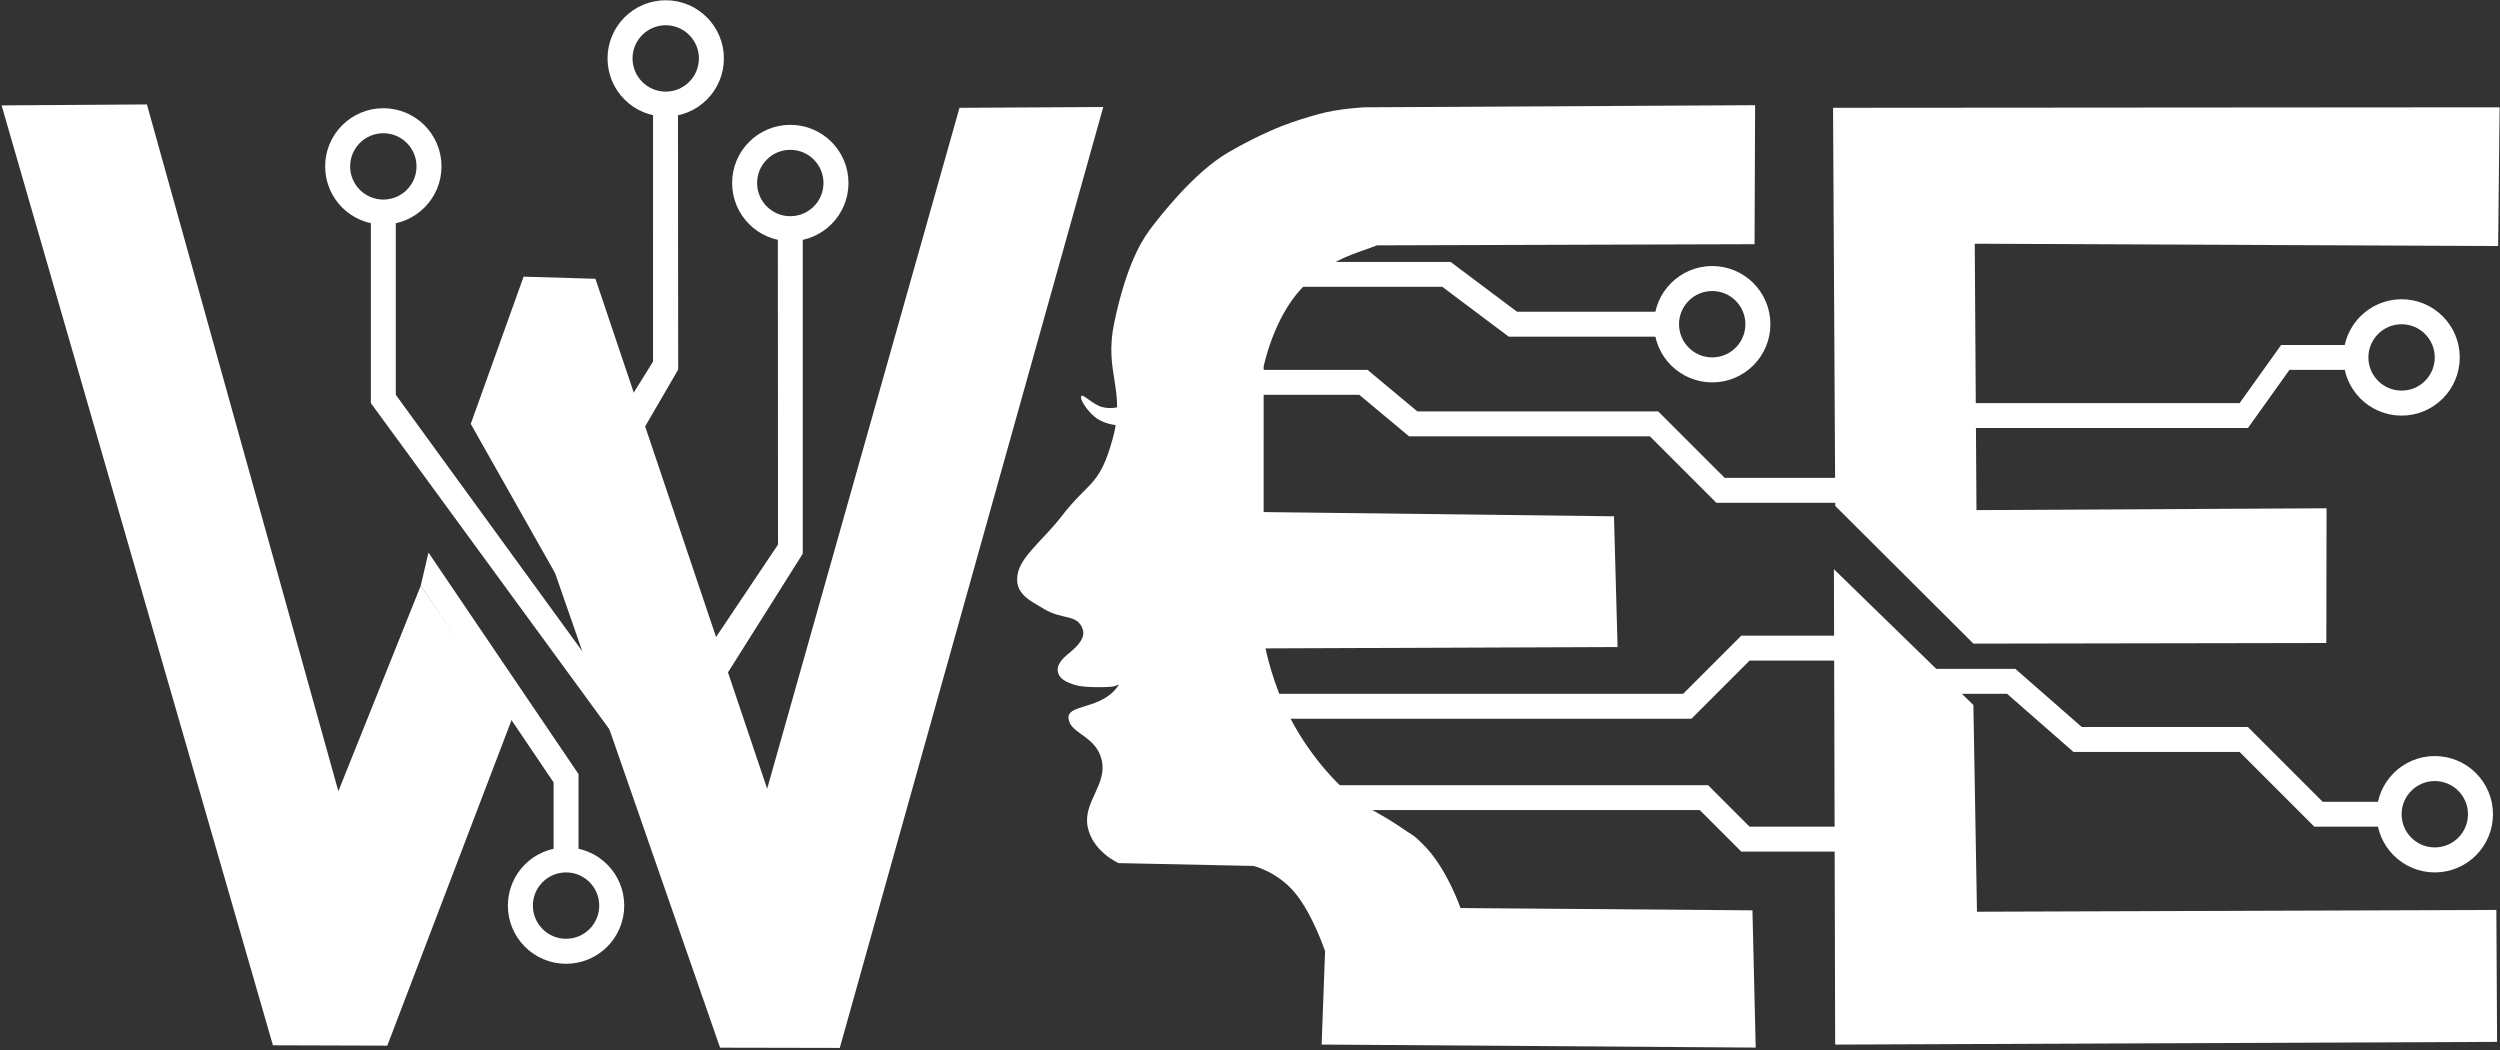 <svg width="900" height="378" viewBox="0 0 900 378" fill="none" xmlns="http://www.w3.org/2000/svg">
<rect x="0" y="0" width="900" height="378" fill="#333333" stroke="none"/>
<path d="M0.577 37.942L98.254 376.302L139.429 376.433L184.344 258.74L151.454 210.9L121.808 284.841L52.889 37.594" fill="white"/>
<path d="M169.471 152.598L188.503 99.597L214.355 100.36L276.176 283.949L345.417 38.813L397.177 38.526L302.319 377.25L259.227 377.162L199.859 206.379" fill="white"/>
<path d="M659.9 38.807L660.69 182.141L710.43 231.706L837.48 231.481L837.56 182.982L711.53 183.64L710.91 87.738L899.33 88.568L899.86 38.628" fill="white"/>
<path d="M660.21 204.92L710.42 253.804L711.71 328.222L898.69 327.576L898.95 375.076L660.66 376.054" fill="white"/>
<path d="M631.64 87.909L631.84 37.871L491 38.634C491 38.634 481.564 39.119 474.615 41.108C470.911 42.169 466.231 43.484 461.585 45.325C454.652 48.074 447.555 51.696 441.973 54.982C429.742 62.181 417.498 77.94 413.923 82.712C409.806 88.209 404.928 98.069 401.132 116.163C397.335 134.257 405.393 140.177 400.616 157.759C395.839 175.341 392.066 172.948 382.042 186.013C375.723 194.249 367.452 200.192 366.327 206.775C365.133 213.765 370.756 216.127 375.574 219.08C382.491 223.32 387.75 220.899 389.752 226.443C390.815 229.389 388.262 232.304 385.437 234.647C383.348 236.379 380.464 238.685 380.792 241.499C381.141 244.494 384.053 245.71 387.326 246.679C389.784 247.406 396.263 247.561 400.011 247.227C402.301 247.023 403.215 245.879 402.614 246.78C396.634 255.75 383.993 253.217 384.674 258.74C385.355 264.263 394.626 264.837 396.634 273.69C398.642 282.544 389.792 288.755 391.567 297.682C393.343 306.61 402.663 310.717 402.663 310.717L451.214 311.737C451.214 311.737 459.642 313.64 466.096 321.317C472.55 328.994 477.03 342.445 477.03 342.445L475.784 376.038L632.05 377.132L630.88 327.719L525.79 326.898C525.79 326.898 521 313.011 513.018 304.707C509.151 300.685 508.24 300.474 506.493 299.317C504.632 298.085 501.824 295.908 493.476 291.285C483.124 285.552 471.634 272.174 464.607 258.756C458.046 246.226 455.596 233.419 455.596 233.419L582.33 232.926L581.03 185.87L454.912 184.342L454.915 131.953C454.915 131.953 458.33 114.768 468.528 103.862C478.727 92.956 488.454 91.266 495.709 88.328" fill="white"/>
<path d="M403.442 146.28C403.442 146.28 400.372 147.476 396.829 146.551C393.286 145.626 389.957 141.706 389.27 142.581C388.583 143.456 390.979 147.441 394.08 150.051C397.181 152.662 401.675 153.023 401.675 153.023" fill="white"/>
<path d="M214.244 240.8L142.484 142.13V76.35H133.514V145.12L220.003 263.394L214.244 240.8Z" fill="white"/>
<path d="M154.255 198.94L208.264 278.666V311.556H199.294V281.656L151.454 210.9" fill="white"/>
<path d="M468.394 94.29H522.21L546.13 112.23H596.96V121.2H543.14L519.224 103.26H468.394V94.29Z" fill="white"/>
<path d="M453.444 133.16H492.314L510.254 148.11H596.96L620.88 172.03H662.74V181H617.89L593.97 157.08H507.264L489.324 142.13H453.444V133.16Z" fill="white"/>
<path d="M456.434 249.77H605.93L626.86 228.84H662.74V237.81H629.85L608.92 258.74H456.434" fill="white"/>
<path d="M477.364 282.66H614.9L629.85 297.61H662.74V306.58H626.86L611.91 291.63H477.364V282.66Z" fill="white"/>
<path d="M707.59 145.12H806.26L821.21 124.19H845.13V133.16H824.2L809.25 154.09H707.59V145.12Z" fill="white"/>
<path d="M695.63 240.8H725.53L749.45 261.73H809.25L836.16 288.64H860.08V297.61H833.17L806.26 270.7H746.46L722.54 249.77H695.63V240.8Z" fill="white"/>
<path d="M256.104 231.83L280.086 196.043L280.024 85.32H288.994V199.333L259.094 246.78L256.104 231.83Z" fill="white"/>
<path d="M223.214 169.04L244.144 133.055L244.067 40.452L235.101 40.443L235.09 130.171L220.224 154.09L223.214 169.04Z" fill="white"/>
<path d="M121.554 59.905C121.554 50.823 128.917 43.46 137.999 43.46C147.081 43.46 154.444 50.823 154.444 59.905C154.444 68.988 147.081 76.35 137.999 76.35C128.917 76.35 121.554 68.988 121.554 59.905Z" stroke="white" stroke-width="9" stroke-miterlimit="10" stroke-linecap="round" stroke-linejoin="round"/>
<path d="M187.334 326.015C187.334 316.933 194.697 309.57 203.779 309.57C212.861 309.57 220.224 316.933 220.224 326.015C220.224 335.098 212.861 342.46 203.779 342.46C194.697 342.46 187.334 335.098 187.334 326.015Z" stroke="white" stroke-width="9" stroke-miterlimit="10" stroke-linecap="round" stroke-linejoin="round"/>
<path d="M223.214 21.035C223.214 11.953 230.577 4.59 239.659 4.59C248.741 4.59 256.104 11.953 256.104 21.035C256.104 30.118 248.741 37.48 239.659 37.48C230.577 37.48 223.214 30.118 223.214 21.035Z" stroke="white" stroke-width="9" stroke-miterlimit="10" stroke-linecap="round" stroke-linejoin="round"/>
<path d="M268.064 65.885C268.064 56.803 275.427 49.44 284.509 49.44C293.591 49.44 300.954 56.803 300.954 65.885C300.954 74.968 293.591 82.33 284.509 82.33C275.427 82.33 268.064 74.968 268.064 65.885Z" stroke="white" stroke-width="9" stroke-miterlimit="10" stroke-linecap="round" stroke-linejoin="round"/>
<path d="M599.95 116.715C599.95 107.633 607.32 100.27 616.4 100.27C625.48 100.27 632.84 107.633 632.84 116.715C632.84 125.798 625.48 133.16 616.4 133.16C607.32 133.16 599.95 125.798 599.95 116.715Z" stroke="white" stroke-width="9" stroke-miterlimit="10" stroke-linecap="round" stroke-linejoin="round"/>
<path d="M848.12 128.675C848.12 119.593 855.49 112.23 864.57 112.23C873.65 112.23 881.01 119.593 881.01 128.675C881.01 137.758 873.65 145.12 864.57 145.12C855.49 145.12 848.12 137.758 848.12 128.675Z" stroke="white" stroke-width="9" stroke-miterlimit="10" stroke-linecap="round" stroke-linejoin="round"/>
<path d="M860.08 293.125C860.08 284.043 867.45 276.68 876.53 276.68C885.61 276.68 892.97 284.043 892.97 293.125C892.97 302.208 885.61 309.57 876.53 309.57C867.45 309.57 860.08 302.208 860.08 293.125Z" stroke="white" stroke-width="9" stroke-miterlimit="10" stroke-linecap="round" stroke-linejoin="round"/>
</svg>
